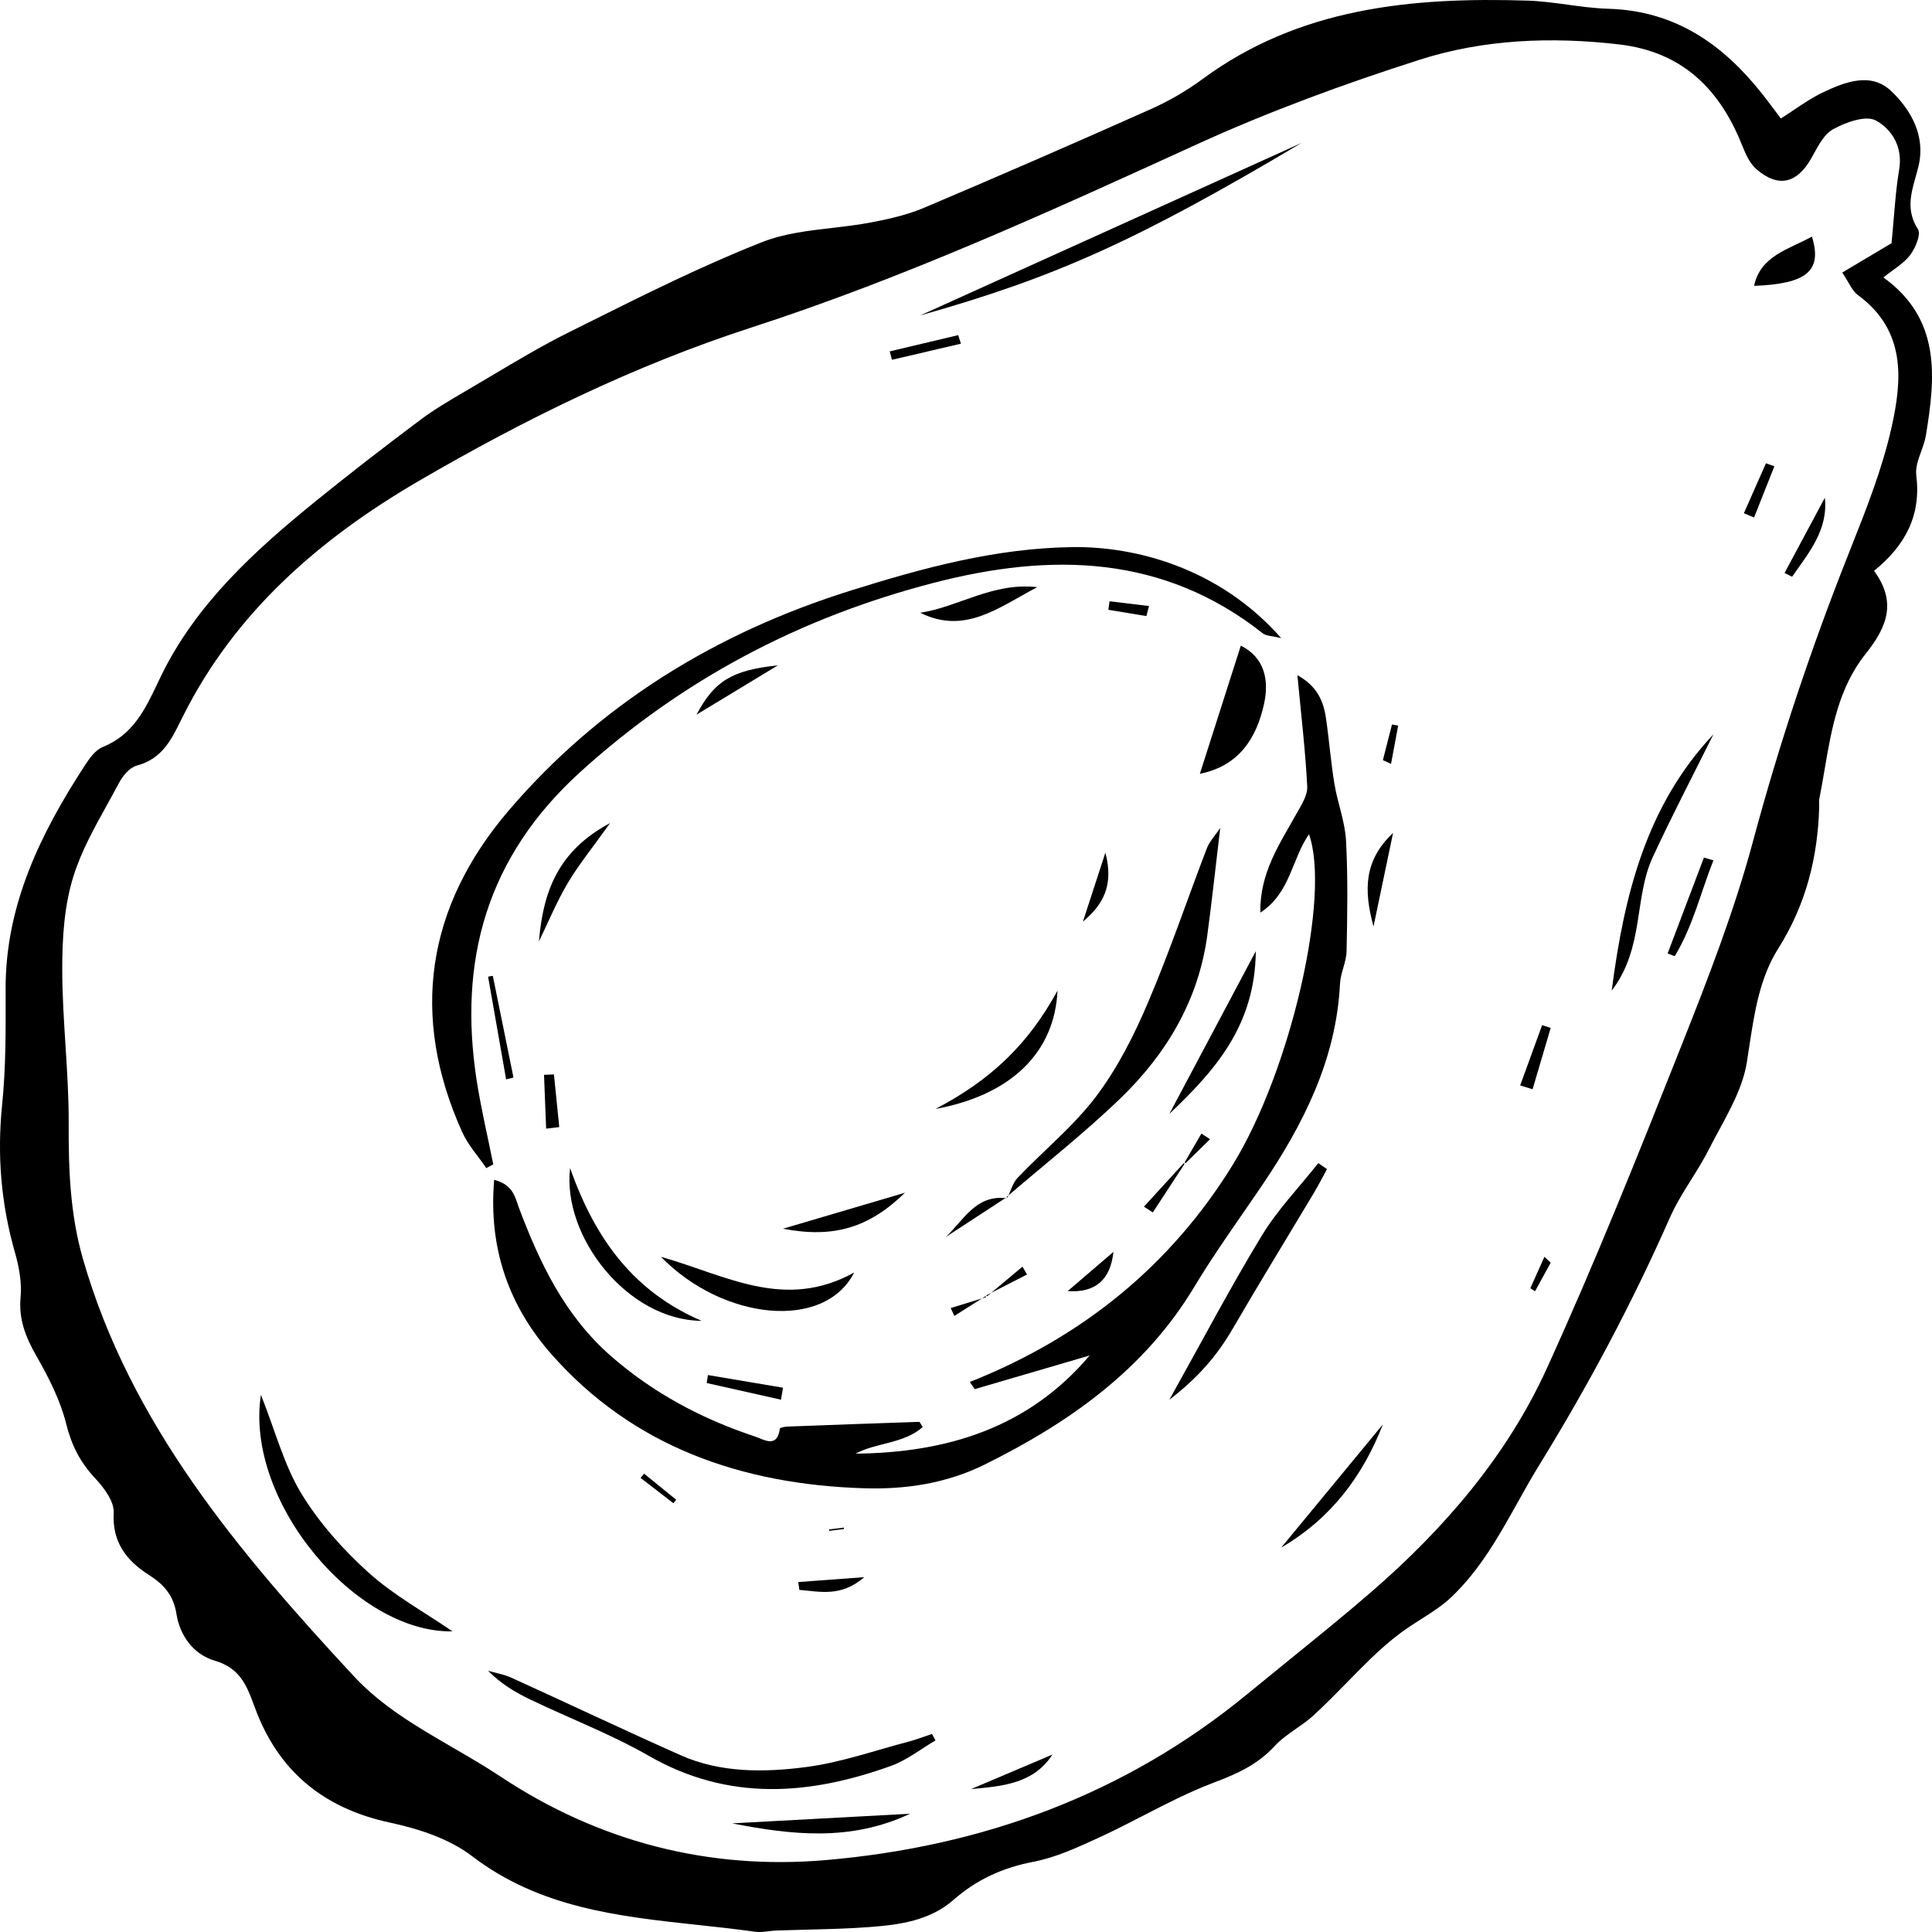 <svg width="60" height="60" viewBox="0 0 60 60" fill="none" xmlns="http://www.w3.org/2000/svg">
<path fill-rule="evenodd" clip-rule="evenodd" d="M57.943 20.3C58.615 19.459 58.906 18.688 58.2 17.728C59.188 16.928 59.665 15.99 59.512 14.762C59.482 14.523 59.572 14.272 59.664 14.019C59.723 13.853 59.784 13.686 59.811 13.519C60.11 11.701 60.283 9.906 58.491 8.617C58.587 8.539 58.684 8.467 58.779 8.398C58.99 8.244 59.187 8.1 59.325 7.915C59.489 7.695 59.666 7.277 59.561 7.113C59.197 6.544 59.341 6.031 59.491 5.496C59.524 5.38 59.557 5.264 59.585 5.145C59.799 4.233 59.361 3.424 58.731 2.826C58.104 2.231 57.302 2.543 56.615 2.868C56.303 3.016 56.014 3.21 55.718 3.409C55.583 3.5 55.446 3.592 55.305 3.68C55.235 3.588 55.169 3.499 55.105 3.412C54.977 3.242 54.858 3.082 54.734 2.925C53.522 1.391 52.041 0.332 49.943 0.272C49.521 0.26 49.101 0.202 48.681 0.145C48.266 0.089 47.85 0.032 47.433 0.019C43.833 -0.094 40.343 0.241 37.335 2.463C36.845 2.825 36.301 3.138 35.742 3.388C33.406 4.43 31.059 5.453 28.702 6.451C28.183 6.671 27.614 6.801 27.055 6.907C26.661 6.982 26.256 7.03 25.852 7.077C25.097 7.165 24.345 7.252 23.666 7.52C21.815 8.25 20.029 9.141 18.248 10.03C18.06 10.123 17.872 10.217 17.684 10.311C16.853 10.724 16.054 11.2 15.256 11.675C14.996 11.829 14.735 11.984 14.474 12.137L14.453 12.149C13.968 12.433 13.479 12.719 13.033 13.055C11.946 13.87 10.87 14.7 9.816 15.555C7.901 17.107 6.088 18.76 5.002 20.992C4.962 21.074 4.923 21.156 4.884 21.238C4.5 22.042 4.13 22.819 3.189 23.2C2.966 23.291 2.786 23.541 2.646 23.754C1.257 25.884 0.168 28.113 0.174 30.714C0.175 30.765 0.175 30.816 0.175 30.867C0.178 32.015 0.182 33.169 0.066 34.309C-0.093 35.873 0.032 37.39 0.465 38.9C0.593 39.347 0.681 39.834 0.639 40.29C0.576 40.977 0.799 41.531 1.132 42.114C1.514 42.781 1.874 43.489 2.057 44.223C2.221 44.881 2.487 45.409 2.95 45.904C3.228 46.2 3.55 46.629 3.531 46.982C3.481 47.889 3.926 48.467 4.62 48.908C5.097 49.212 5.389 49.548 5.479 50.119C5.584 50.79 6.004 51.378 6.665 51.572C7.463 51.806 7.666 52.355 7.901 52.992C7.908 53.012 7.915 53.032 7.923 53.051C8.635 54.974 10.013 56.154 12.116 56.604C13.003 56.794 13.957 57.106 14.655 57.64C16.755 59.251 19.209 59.515 21.665 59.78C22.26 59.844 22.857 59.908 23.448 59.992C23.584 60.011 23.725 59.994 23.866 59.977C23.948 59.967 24.03 59.957 24.111 59.954C24.427 59.943 24.742 59.935 25.058 59.927C25.714 59.911 26.37 59.895 27.023 59.845C27.952 59.774 28.877 59.647 29.619 58.996C30.323 58.379 31.133 58.003 32.087 57.821C32.785 57.687 33.458 57.377 34.111 57.076C34.133 57.066 34.155 57.056 34.177 57.046C34.629 56.837 35.071 56.609 35.514 56.381C36.232 56.011 36.949 55.642 37.702 55.358C38.428 55.084 39.057 54.799 39.581 54.23C39.774 54.02 40.014 53.852 40.255 53.684C40.448 53.549 40.641 53.415 40.81 53.258C41.16 52.934 41.494 52.594 41.828 52.254C42.068 52.008 42.309 51.763 42.556 51.523C42.856 51.232 43.174 50.952 43.512 50.701C43.708 50.556 43.916 50.423 44.124 50.291C44.465 50.074 44.805 49.858 45.089 49.585C45.968 48.743 46.545 47.71 47.124 46.674C47.343 46.281 47.563 45.887 47.8 45.503C49.329 43.023 50.685 40.476 51.855 37.825C52.038 37.41 52.28 37.021 52.524 36.631C52.717 36.322 52.91 36.012 53.074 35.689C53.175 35.489 53.283 35.289 53.392 35.088C53.76 34.408 54.132 33.721 54.248 33.001C54.276 32.833 54.301 32.665 54.326 32.497C54.488 31.43 54.648 30.371 55.231 29.447C56.09 28.083 56.452 26.625 56.497 25.06C56.497 25.031 56.496 25.001 56.495 24.971C56.493 24.914 56.492 24.857 56.502 24.802C56.56 24.51 56.611 24.215 56.661 23.919C56.879 22.641 57.098 21.357 57.943 20.3ZM58.814 6.758C58.793 7.009 58.771 7.272 58.743 7.553C58.414 7.749 57.939 8.031 57.401 8.352L57.213 8.464C57.282 8.566 57.339 8.663 57.391 8.753C57.491 8.927 57.575 9.072 57.7 9.164C59.199 10.264 59.075 11.796 58.744 13.271C58.454 14.566 57.955 15.823 57.461 17.067L57.416 17.181C56.253 20.11 55.259 23.083 54.442 26.124C53.864 28.28 53.047 30.384 52.221 32.467C50.886 35.833 49.54 39.201 48.037 42.499C46.805 45.204 44.866 47.464 42.594 49.433C41.748 50.166 40.876 50.871 40.005 51.577C39.582 51.92 39.16 52.263 38.739 52.608C34.955 55.723 30.504 57.352 25.629 57.768C22.003 58.077 18.59 57.196 15.533 55.166C15.057 54.85 14.559 54.561 14.061 54.272C12.96 53.633 11.858 52.994 10.985 52.052C7.412 48.2 4.046 44.222 2.572 39.084C2.174 37.694 2.127 36.299 2.133 34.873C2.136 34.066 2.084 33.258 2.033 32.45C1.984 31.677 1.935 30.904 1.933 30.131C1.931 29.157 1.991 28.142 2.279 27.219C2.52 26.445 2.924 25.718 3.326 24.992C3.451 24.767 3.576 24.541 3.696 24.314C3.811 24.096 4.025 23.835 4.246 23.777C5.024 23.573 5.318 22.979 5.612 22.384C5.638 22.331 5.664 22.279 5.691 22.226C7.304 19.015 9.917 16.736 13.012 14.933C16.288 13.025 19.695 11.352 23.327 10.174C28.095 8.628 32.623 6.56 37.16 4.487C39.399 3.465 41.734 2.609 44.086 1.856C46.078 1.219 48.18 1.135 50.279 1.379C52.263 1.609 53.413 2.785 54.1 4.506C54.208 4.775 54.337 5.074 54.551 5.258C55.228 5.841 55.807 5.697 56.25 4.918C56.279 4.867 56.308 4.815 56.337 4.761C56.497 4.47 56.668 4.158 56.926 4.015C57.312 3.8 57.942 3.574 58.247 3.738C58.759 4.012 59.098 4.569 58.98 5.266C58.9 5.74 58.859 6.221 58.814 6.758Z" fill="currentColor"/>
<path d="M39.141 28.342C39.119 27.11 39.737 26.216 40.255 25.286C40.406 25.015 40.611 24.708 40.597 24.426C40.541 23.318 40.409 22.214 40.292 20.969C40.903 21.306 41.102 21.773 41.18 22.307C41.279 22.987 41.331 23.674 41.443 24.352C41.541 24.94 41.77 25.515 41.802 26.104C41.863 27.247 41.843 28.396 41.819 29.542C41.812 29.879 41.632 30.21 41.615 30.548C41.5 32.9 40.48 34.917 39.178 36.837C38.473 37.876 37.732 38.896 37.087 39.969C35.553 42.523 33.225 44.175 30.573 45.486C29.39 46.071 28.116 46.261 26.822 46.219C23.021 46.099 19.654 44.921 17.132 42.064C15.811 40.569 15.163 38.777 15.347 36.641C15.953 36.798 15.996 37.194 16.124 37.531C16.769 39.236 17.543 40.862 18.975 42.115C20.282 43.258 21.786 44.061 23.441 44.61C23.717 44.701 24.138 44.995 24.219 44.369C24.223 44.338 24.367 44.307 24.448 44.304C25.814 44.251 27.18 44.203 28.546 44.157C28.564 44.156 28.585 44.212 28.656 44.318C28.07 44.838 27.226 44.795 26.57 45.144C29.421 45.117 31.942 44.338 33.84 42.096C32.651 42.444 31.461 42.793 30.271 43.141C30.22 43.067 30.17 42.992 30.119 42.918C33.628 41.528 36.369 39.283 38.285 36.173C40.085 33.251 41.332 27.81 40.651 25.907C40.107 26.699 40.078 27.73 39.141 28.342Z" fill="currentColor"/>
<path d="M15.103 36.276C14.851 35.906 14.538 35.563 14.357 35.164C12.725 31.555 13.24 28.167 15.798 25.172C18.606 21.886 22.213 19.658 26.419 18.341C28.665 17.637 30.922 17.022 33.312 16.991C35.276 16.965 37.879 17.645 39.789 19.818C39.501 19.747 39.321 19.751 39.217 19.669C36.122 17.225 32.646 17.155 28.991 18.102C24.834 19.18 21.194 21.103 18.036 23.961C15.098 26.621 14.231 29.84 14.803 33.55C14.938 34.426 15.145 35.291 15.319 36.161C15.247 36.2 15.175 36.237 15.103 36.276" fill="currentColor"/>
<path d="M31.286 37.194C31.391 36.985 31.451 36.737 31.606 36.574C32.414 35.728 33.345 34.972 34.041 34.05C34.706 33.169 35.217 32.156 35.649 31.142C36.322 29.567 36.867 27.941 37.481 26.342C37.562 26.132 37.733 25.954 37.895 25.714C37.755 26.885 37.639 27.974 37.492 29.058C37.221 31.044 36.245 32.709 34.807 34.099C33.687 35.182 32.449 36.152 31.263 37.172L31.286 37.194" fill="currentColor"/>
<path d="M29.052 54.051C28.592 54.319 28.163 54.665 27.667 54.843C25.126 55.756 22.623 55.947 20.154 54.532C18.986 53.862 17.704 53.372 16.481 52.787C16.012 52.562 15.563 52.297 15.158 51.888C15.399 51.958 15.655 52 15.88 52.102C17.632 52.899 19.371 53.724 21.13 54.507C22.377 55.062 23.727 55.048 25.035 54.877C26.117 54.737 27.165 54.363 28.225 54.086C28.47 54.021 28.706 53.928 28.945 53.849C28.981 53.916 29.016 53.983 29.052 54.051Z" fill="currentColor"/>
<path d="M8.103 43.316C8.559 44.466 8.823 45.503 9.357 46.381C9.909 47.288 10.648 48.12 11.443 48.836C12.235 49.549 13.199 50.077 14.053 50.663C11.064 50.726 7.593 46.634 8.103 43.316Z" fill="currentColor"/>
<path d="M28.579 9.796C32.609 7.973 36.515 6.206 40.421 4.439C35.328 7.464 32.798 8.605 28.579 9.796Z" fill="currentColor"/>
<path d="M36.316 43.469C37.332 41.651 38.207 39.984 39.185 38.375C39.674 37.569 40.349 36.87 40.94 36.122C41.03 36.184 41.12 36.245 41.211 36.307C41.08 36.546 40.958 36.789 40.819 37.022C39.973 38.438 39.108 39.844 38.28 41.27C37.801 42.095 37.203 42.791 36.316 43.469Z" fill="currentColor"/>
<path d="M37.263 24.031C37.693 22.685 38.106 21.391 38.535 20.051C39.273 20.421 39.418 21.12 39.257 21.856C39.024 22.921 38.479 23.788 37.263 24.031Z" fill="currentColor"/>
<path d="M20.526 39.031C22.548 39.604 24.36 40.717 26.526 39.52C25.602 41.338 22.449 41.006 20.526 39.031Z" fill="currentColor"/>
<path d="M53.211 22.806C52.579 24.079 51.919 25.339 51.324 26.628C50.74 27.896 51.069 29.435 50.053 30.765C50.444 27.733 51.15 24.997 53.211 22.806Z" fill="currentColor"/>
<path d="M21.789 41.02C19.479 41.002 17.453 38.391 17.705 36.276C18.507 38.553 19.733 40.136 21.789 41.02Z" fill="currentColor"/>
<path d="M39 29.541C38.979 31.866 37.715 33.262 36.316 34.592C37.166 32.994 38.015 31.395 39 29.541Z" fill="currentColor"/>
<path d="M32.842 30.765C32.753 32.696 31.387 34.012 29.053 34.439C30.783 33.534 31.937 32.424 32.842 30.765Z" fill="currentColor"/>
<path d="M22.737 56.626C24.536 56.528 26.372 56.429 28.263 56.327C26.403 57.205 24.555 56.98 22.737 56.626Z" fill="currentColor"/>
<path d="M28.579 19.03C29.777 18.846 30.831 18.078 32.211 18.235C30.995 18.878 29.96 19.715 28.579 19.03Z" fill="currentColor"/>
<path d="M39.79 48.061C40.842 46.786 41.895 45.51 42.947 44.235C42.325 45.836 41.336 47.159 39.79 48.061Z" fill="currentColor"/>
<path d="M54.474 8.878C54.677 7.934 55.556 7.746 56.271 7.347C56.6 8.412 56.115 8.816 54.474 8.878Z" fill="currentColor"/>
<path d="M16.737 29.235C16.866 27.715 17.309 26.435 18.947 25.561C18.393 26.338 17.97 26.855 17.634 27.421C17.291 28 17.032 28.628 16.737 29.235" fill="currentColor"/>
<path d="M28.105 37.041C26.994 38.123 25.9 38.463 24.316 38.159C25.68 37.756 26.779 37.432 28.105 37.041Z" fill="currentColor"/>
<path d="M24.158 20.663C23.364 21.144 22.571 21.625 21.631 22.194C22.183 21.159 22.71 20.816 24.158 20.663Z" fill="currentColor"/>
<path d="M30.158 55.561C31 55.204 31.842 54.847 32.684 54.49C32.096 55.399 31.124 55.473 30.158 55.561Z" fill="currentColor"/>
<path d="M42.655 28.776C42.346 27.63 42.362 26.72 43.263 25.867C43.061 26.835 42.883 27.685 42.655 28.776Z" fill="currentColor"/>
<path d="M51.79 29.609C52.165 28.619 52.541 27.625 52.917 26.633C53.015 26.662 53.112 26.69 53.211 26.719C52.817 27.713 52.581 28.751 52.011 29.694C52.008 29.699 51.902 29.652 51.79 29.609Z" fill="currentColor"/>
<path d="M15.718 33.52C15.531 32.457 15.345 31.394 15.158 30.331C15.207 30.323 15.256 30.314 15.305 30.306C15.519 31.359 15.733 32.412 15.947 33.465C15.871 33.483 15.794 33.502 15.718 33.52" fill="currentColor"/>
<path d="M24.79 49.132C25.408 49.086 26.027 49.04 26.842 48.98C26.113 49.609 25.459 49.425 24.825 49.376C24.813 49.295 24.801 49.213 24.79 49.132Z" fill="currentColor"/>
<path d="M24.255 43.469C23.486 43.296 22.717 43.124 21.947 42.951C21.96 42.869 21.973 42.787 21.986 42.704C22.763 42.835 23.539 42.966 24.316 43.096C24.296 43.221 24.275 43.345 24.255 43.469Z" fill="currentColor"/>
<path d="M16.961 35.051C16.939 34.494 16.917 33.938 16.895 33.38C16.997 33.376 17.1 33.372 17.203 33.367C17.258 33.913 17.313 34.458 17.368 35.003C17.232 35.019 17.097 35.035 16.961 35.051" fill="currentColor"/>
<path d="M55.421 17.794C55.838 17.015 56.255 16.237 56.672 15.459C56.779 16.459 56.173 17.166 55.658 17.908C55.654 17.914 55.548 17.856 55.421 17.794Z" fill="currentColor"/>
<path d="M47.21 33.71C47.438 33.085 47.665 32.461 47.892 31.837C47.981 31.866 48.069 31.894 48.158 31.923C47.971 32.557 47.783 33.192 47.596 33.827C47.467 33.788 47.339 33.748 47.21 33.71Z" fill="currentColor"/>
<path d="M29.842 10.673C29.128 10.84 28.414 11.006 27.701 11.174C27.678 11.087 27.655 10.999 27.631 10.912C28.341 10.744 29.049 10.576 29.758 10.408C29.786 10.496 29.814 10.584 29.842 10.673Z" fill="currentColor"/>
<path d="M34.329 26.48C34.602 27.525 34.236 28.111 33.631 28.622C33.838 27.985 34.046 27.349 34.329 26.48Z" fill="currentColor"/>
<path d="M34.579 38.878C34.486 39.749 34.014 40.155 33.158 40.096C33.631 39.69 34.105 39.284 34.579 38.878Z" fill="currentColor"/>
<path d="M31.245 37.194C30.62 37.602 29.994 38.01 29.369 38.418C29.924 37.904 30.295 37.096 31.263 37.211C31.268 37.215 31.245 37.194 31.245 37.194Z" fill="currentColor"/>
<path d="M54.158 15.939C54.386 15.421 54.614 14.905 54.843 14.388C54.931 14.419 55.018 14.45 55.105 14.481C54.894 15.011 54.684 15.541 54.474 16.071C54.368 16.027 54.263 15.983 54.158 15.939Z" fill="currentColor"/>
<path d="M36.789 36.143C36.46 36.647 36.131 37.15 35.802 37.653C35.71 37.593 35.618 37.534 35.526 37.474C35.938 37.024 36.35 36.573 36.761 36.123L36.789 36.143Z" fill="currentColor"/>
<path d="M35.601 19.133C35.208 19.067 34.815 19.003 34.421 18.938C34.433 18.85 34.446 18.762 34.458 18.673C34.867 18.723 35.276 18.772 35.684 18.821C35.656 18.925 35.629 19.029 35.601 19.133" fill="currentColor"/>
<path d="M20.001 45.765C20.335 46.035 20.668 46.306 21 46.576C20.971 46.612 20.942 46.648 20.913 46.684C20.573 46.422 20.234 46.159 19.895 45.898C19.93 45.854 19.966 45.809 20.001 45.765Z" fill="currentColor"/>
<path d="M48.158 39.215C47.995 39.511 47.833 39.807 47.671 40.102C47.623 40.071 47.575 40.038 47.526 40.007C47.672 39.681 47.818 39.356 47.964 39.031C48.029 39.092 48.094 39.154 48.158 39.215Z" fill="currentColor"/>
<path d="M30.657 40.255C31.023 39.949 31.389 39.643 31.754 39.337C31.802 39.418 31.848 39.499 31.895 39.581C31.474 39.796 31.052 40.012 30.631 40.228L30.657 40.255Z" fill="currentColor"/>
<path d="M42.947 23.607C43.041 23.238 43.135 22.869 43.229 22.5C43.293 22.511 43.357 22.523 43.421 22.534C43.347 22.931 43.273 23.328 43.2 23.724C43.115 23.686 43.032 23.646 42.947 23.607Z" fill="currentColor"/>
<path d="M36.79 36.1C36.963 35.801 37.137 35.502 37.311 35.204C37.4 35.262 37.49 35.321 37.579 35.379C37.326 35.627 37.073 35.875 36.821 36.122L36.79 36.1Z" fill="currentColor"/>
<path d="M30.604 40.255C30.282 40.459 29.96 40.663 29.638 40.867C29.601 40.785 29.564 40.704 29.526 40.622C29.894 40.508 30.262 40.394 30.632 40.282C30.633 40.283 30.604 40.255 30.604 40.255Z" fill="currentColor"/>
<path d="M25.737 47.5C25.894 47.48 26.05 47.461 26.207 47.441C26.208 47.455 26.209 47.47 26.21 47.485C26.06 47.504 25.909 47.522 25.759 47.541C25.752 47.527 25.744 47.514 25.737 47.5Z" fill="currentColor"/>
</svg>
